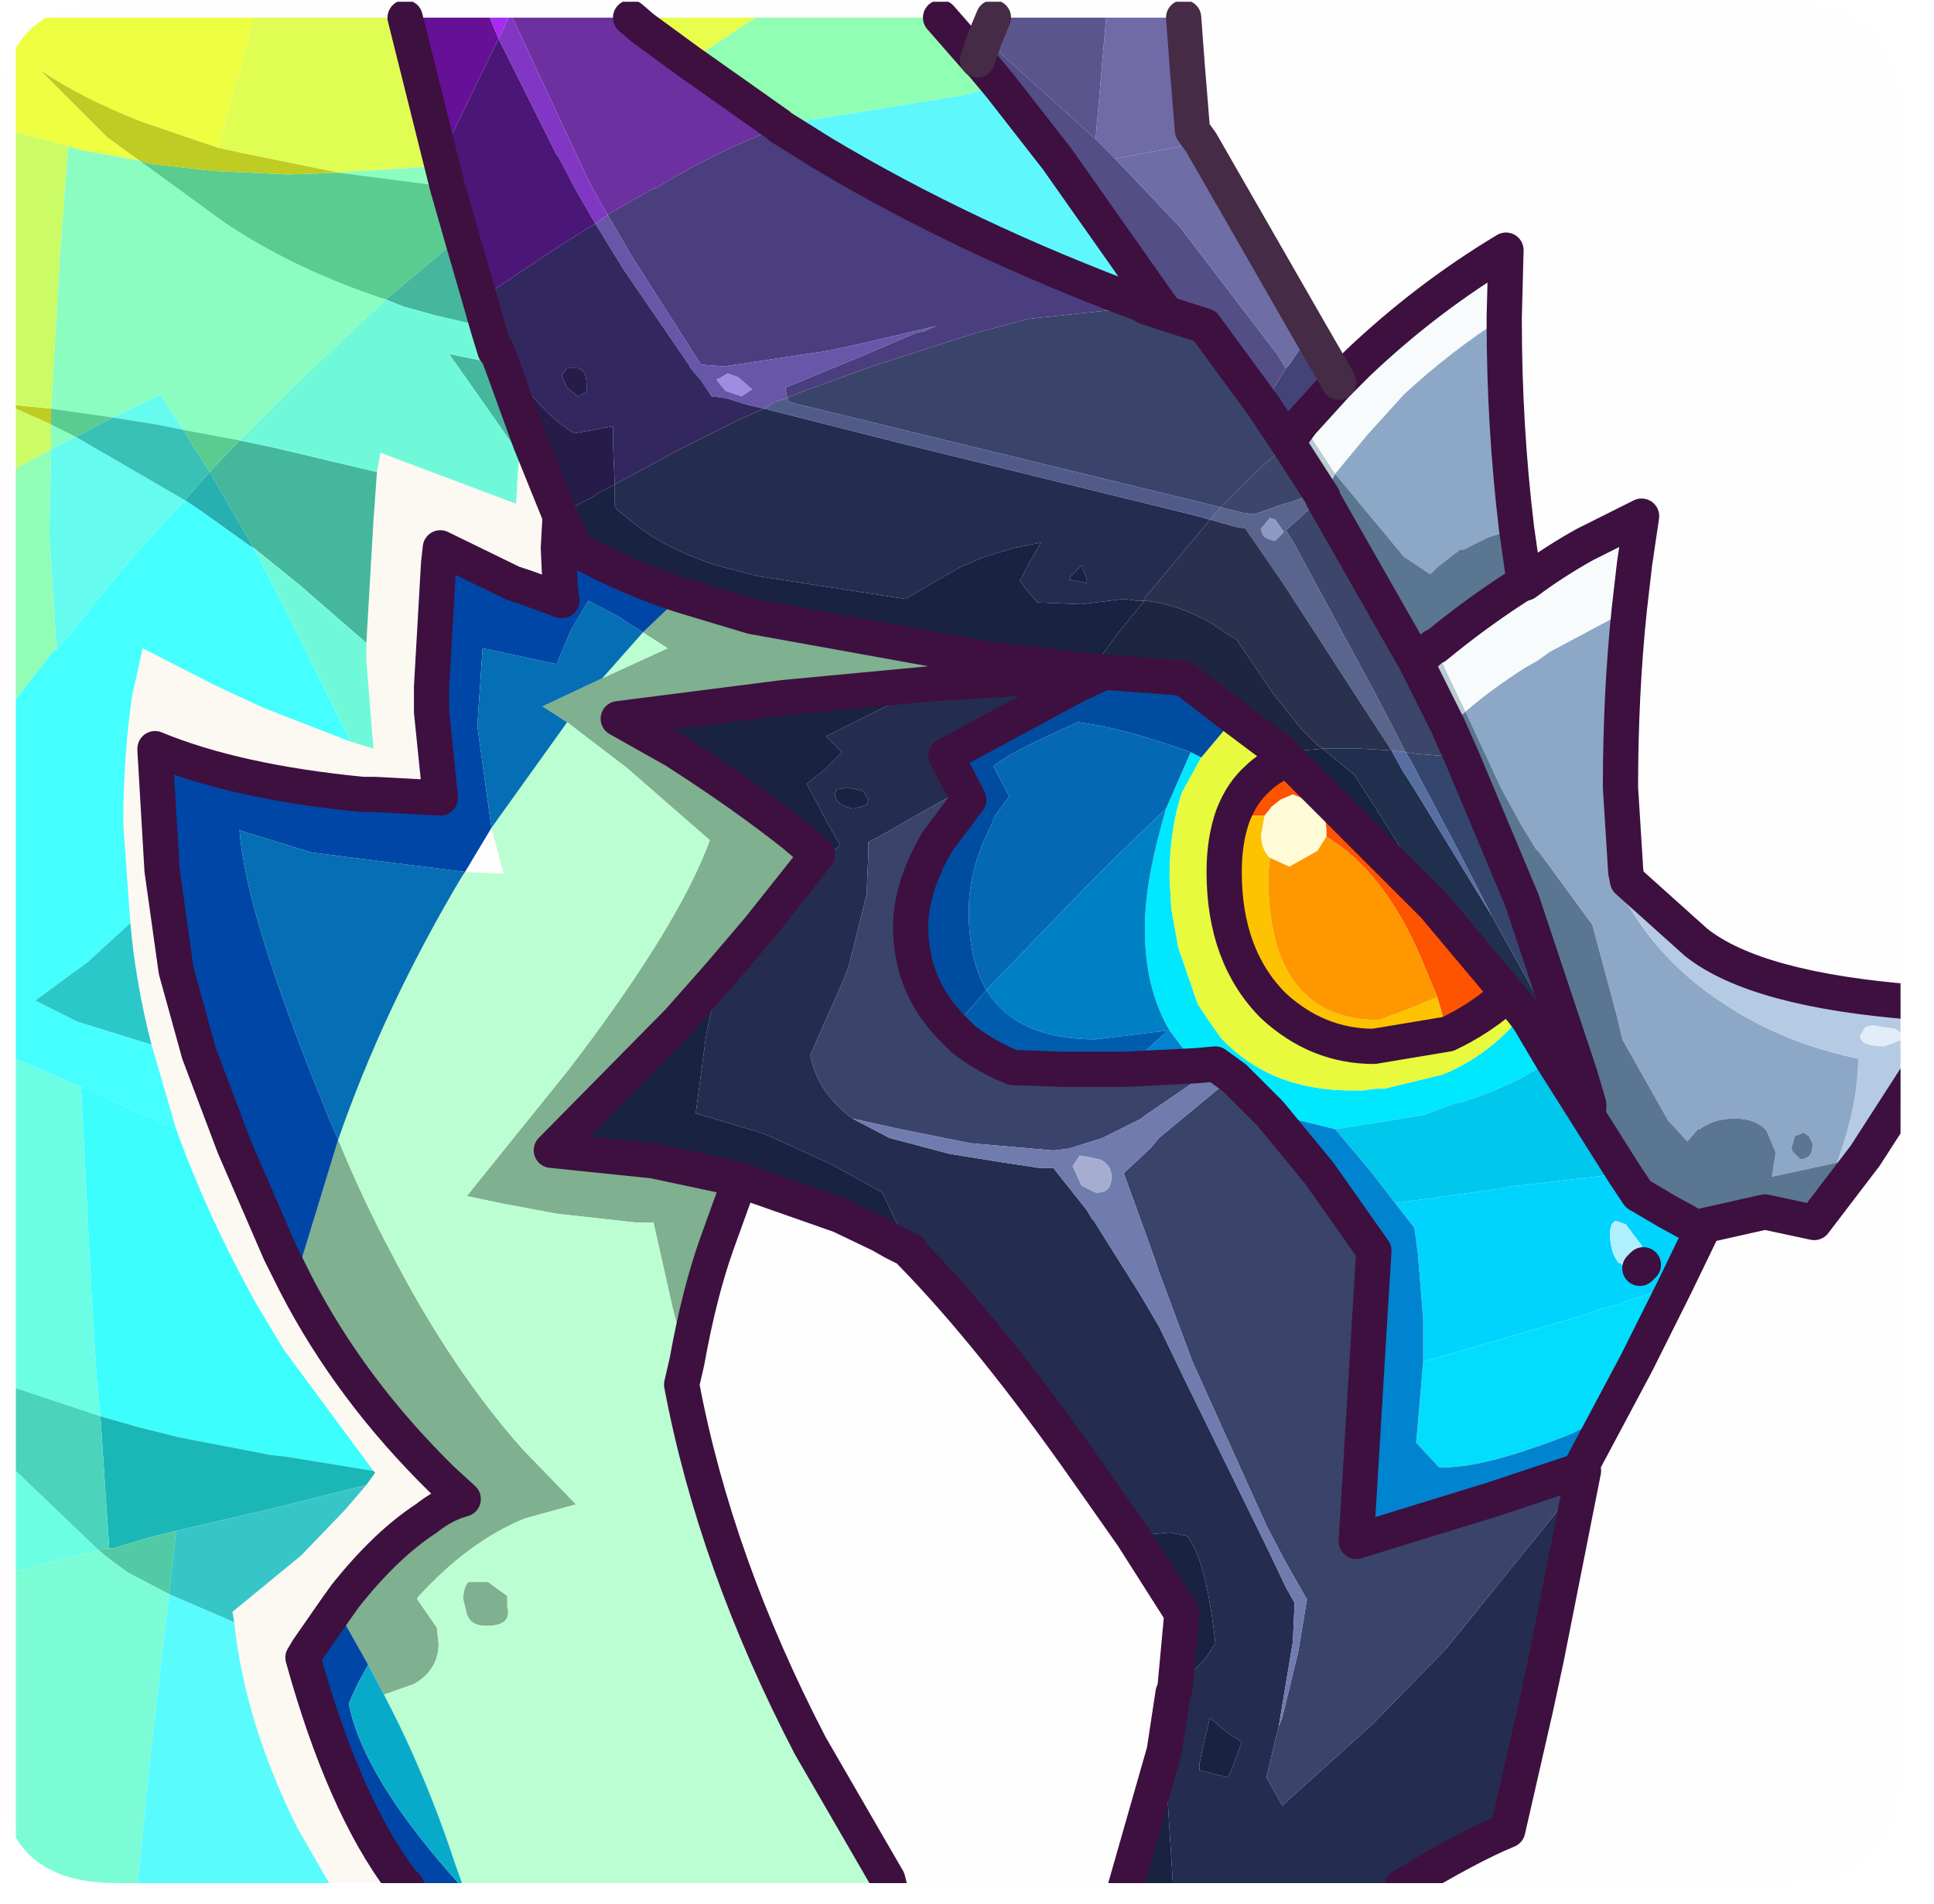 <?xml version="1.0" encoding="UTF-8" standalone="no"?>
<svg xmlns:ffdec="https://www.free-decompiler.com/flash" xmlns:xlink="http://www.w3.org/1999/xlink" ffdec:objectType="frame" height="54.05px" width="54.9px" xmlns="http://www.w3.org/2000/svg">
  <g transform="matrix(1.0, 0.0, 0.0, 1.0, 0.0, 0.05)">
    <clipPath id="clipPath0" transform="matrix(1.0, 0.0, 0.0, 1.0, 0.0, 0.0)">
      <path d="M50.5 0.0 Q53.95 0.0 53.95 3.3 L53.95 50.15 Q53.95 53.4 50.5 53.4 L3.3 53.4 Q0.0 53.4 0.0 50.15 L0.0 3.3 Q0.0 0.0 3.3 0.0 L50.5 0.0" fill="#000000" fill-rule="evenodd" stroke="none"/>
    </clipPath>
    <g clip-path="url(#clipPath0)">
      <use ffdec:characterId="2" height="54.05" transform="matrix(1.0, 0.0, 0.0, 1.0, 0.45, -0.05)" width="54.45" xlink:href="#shape1"/>
    </g>
    <use ffdec:characterId="3" height="53.4" transform="matrix(1.0, 0.0, 0.0, 1.0, 0.0, 0.0)" width="53.95" xlink:href="#shape2"/>
  </g>
  <defs>
    <g id="shape1" transform="matrix(1.0, 0.0, 0.0, 1.0, -0.45, 0.05)">
      <path d="M21.0 33.45 L20.35 35.25 Q19.85 36.65 19.5 38.6 L19.1 37.1 18.55 34.65 18.05 34.65 15.8 34.4 14.2 34.1 13.25 33.9 16.15 30.3 Q19.25 26.25 20.15 23.8 L17.8 21.75 16.1 20.45 15.4 20.0 17.1 19.2 18.95 18.35 18.25 17.9 19.35 16.85 21.35 17.45 28.0 18.65 27.95 18.7 27.9 18.75 27.4 19.3 26.5 19.35 22.25 19.75 17.55 20.35 19.15 21.25 Q21.1 22.5 22.55 23.65 L23.2 24.2 22.9 24.6 21.55 26.3 20.4 27.65 19.25 28.95 15.65 32.6 18.55 32.9 20.9 33.4 21.0 33.45 M8.4 36.4 L8.5 35.9 9.6 32.3 Q10.3 34.0 11.1 35.5 12.8 38.8 14.85 41.1 L16.35 42.65 14.9 43.05 Q13.3 43.7 11.85 45.3 L11.85 45.35 12.4 46.15 12.45 46.6 Q12.45 47.35 11.75 47.75 L10.9 48.05 10.45 47.2 9.55 45.6 9.8 45.25 Q10.95 43.8 12.1 43.05 12.6 42.65 13.15 42.5 L12.55 41.95 Q9.95 39.4 8.4 36.4 M13.3 44.85 L13.85 44.85 14.4 45.25 14.4 45.55 Q14.55 46.1 13.8 46.1 13.35 46.1 13.25 45.75 L13.15 45.35 Q13.15 45.0 13.3 44.85" fill="#7fb190" fill-rule="evenodd" stroke="none"/>
      <path d="M43.4 28.9 L44.05 30.0 Q43.15 30.7 41.45 31.25 L41.35 31.25 40.4 31.6 40.1 31.65 37.9 32.0 36.05 31.55 35.05 30.55 34.5 30.15 33.95 30.2 33.2 29.2 Q32.5 28.0 32.5 26.35 L32.5 26.25 Q32.5 25.1 32.95 23.45 L33.1 22.9 33.8 21.3 34.1 21.45 33.55 22.45 Q33.2 23.5 33.2 24.85 L33.25 25.75 33.45 26.85 34.0 28.45 34.3 28.9 34.65 29.4 Q36.05 30.9 38.35 30.9 L38.7 30.9 39.05 30.85 39.3 30.85 40.95 30.45 Q42.3 29.9 43.25 28.7 L43.4 28.9" fill="#00e9ff" fill-rule="evenodd" stroke="none"/>
      <path d="M19.5 38.6 L19.35 39.25 Q20.3 44.3 23.0 49.5 L25.2 53.3 25.25 53.5 13.15 53.5 12.9 52.8 Q12.1 50.35 10.9 48.05 L11.75 47.75 Q12.45 47.35 12.45 46.6 L12.4 46.15 11.85 45.35 11.85 45.3 Q13.3 43.7 14.9 43.05 L16.35 42.65 14.85 41.1 Q12.8 38.8 11.1 35.5 10.3 34.0 9.6 32.3 10.9 28.55 13.1 24.85 L13.2 24.7 14.3 24.75 13.95 23.45 16.1 20.45 17.8 21.75 20.15 23.8 Q19.25 26.25 16.15 30.3 L13.25 33.9 14.2 34.1 15.8 34.4 18.05 34.65 18.55 34.65 19.1 37.1 19.5 38.6 M18.25 17.9 L18.95 18.35 17.1 19.2 18.25 17.9 M13.3 44.85 Q13.15 45.0 13.15 45.35 L13.25 45.75 Q13.35 46.1 13.8 46.1 14.55 46.1 14.4 45.55 L14.4 45.25 13.85 44.85 13.3 44.85" fill="#bcffd3" fill-rule="evenodd" stroke="none"/>
      <path d="M11.55 53.5 L9.4 53.5 8.45 51.85 Q6.95 48.85 6.65 46.0 L6.6 45.7 8.55 44.1 9.8 42.8 10.4 42.1 10.65 41.75 10.6 41.7 8.05 38.25 7.3 37.0 Q5.9 34.5 5.0 32.0 L4.3 29.6 Q3.85 27.85 3.7 26.15 L3.5 23.35 Q3.5 21.45 3.75 19.7 L4.05 18.35 6.1 19.4 7.5 20.05 9.95 21.0 10.6 21.2 10.4 18.7 10.4 18.2 10.6 14.75 10.7 13.35 10.8 12.8 14.65 14.25 14.7 13.35 14.75 12.85 14.8 12.5 15.05 12.5 15.9 14.6 15.85 15.5 15.9 16.6 15.95 17.0 15.0 16.65 14.55 16.5 12.5 15.5 12.45 15.95 12.25 19.45 12.25 20.15 12.5 22.6 10.65 22.5 10.3 22.5 Q6.7 22.15 4.4 21.2 L4.4 21.25 4.6 24.65 5.0 27.5 5.65 29.85 6.65 32.5 7.95 35.5 8.4 36.4 Q9.95 39.4 12.55 41.95 L13.15 42.5 Q12.6 42.65 12.1 43.05 10.95 43.8 9.8 45.25 L9.55 45.6 8.75 46.75 8.6 47.0 Q9.75 51.15 11.4 53.35 L11.55 53.5" fill="#fdfaf3" fill-rule="evenodd" stroke="none"/>
      <path d="M41.1 20.55 L41.5 21.45 40.25 21.35 39.9 21.3 39.1 19.75 38.75 19.1 36.8 15.5 36.75 15.4 36.5 15.0 36.9 14.65 37.05 14.5 37.4 14.25 37.55 14.1 40.2 18.75 40.5 19.35 41.1 20.55 M36.55 12.5 L37.45 13.9 36.65 14.2 36.45 14.25 35.6 14.55 35.25 14.5 34.65 14.35 34.75 14.25 35.75 13.25 36.45 12.65 36.55 12.5" fill="#3c466a" fill-rule="evenodd" stroke="none"/>
      <path d="M44.9 41.7 L44.95 41.7 43.9 47.0 43.6 48.4 42.8 51.9 Q41.7 52.35 39.8 53.5 L33.3 53.5 33.15 51.1 33.05 49.65 33.3 48.0 33.35 47.9 34.2 47.05 34.5 46.6 Q34.25 44.25 33.7 43.55 L33.2 43.45 32.15 43.55 30.85 41.7 Q28.15 37.85 25.85 35.5 L25.85 35.45 25.7 35.15 25.35 34.45 25.05 33.8 23.6 33.0 21.85 32.2 21.6 32.1 19.75 31.55 20.05 29.3 20.4 27.65 21.55 26.3 22.9 24.6 23.85 23.95 23.35 23.05 23.25 22.85 22.9 22.2 23.4 21.8 23.9 21.3 23.6 21.0 23.45 20.85 25.25 19.95 26.5 19.35 27.4 19.3 31.3 19.05 30.55 19.4 26.85 21.4 27.35 22.35 26.35 22.9 24.95 23.7 24.85 23.75 24.65 23.85 24.65 24.2 24.6 25.35 24.1 27.35 23.95 27.75 23.0 29.9 Q23.2 30.95 24.2 31.7 L25.25 32.25 26.95 32.7 28.5 32.95 29.5 33.1 29.9 33.1 30.85 34.3 31.0 34.55 31.05 34.6 32.4 36.75 32.9 37.6 33.6 39.05 36.0 43.95 36.5 45.0 36.75 45.45 36.7 46.55 36.3 48.95 36.2 49.35 35.95 50.4 36.4 51.2 38.95 48.9 41.05 46.75 44.2 42.85 44.9 41.7 M17.45 13.7 L19.4 12.65 20.0 12.35 20.8 11.95 21.0 11.85 21.7 11.55 25.45 12.5 34.0 14.6 34.35 14.7 33.35 15.9 32.55 16.85 32.45 17.0 32.25 17.0 31.9 16.95 30.7 17.1 29.45 17.05 29.15 16.7 29.0 16.5 28.95 16.45 29.2 15.95 29.55 15.35 28.8 15.5 27.95 15.75 27.25 16.05 25.7 16.95 21.5 16.3 20.35 16.0 Q18.95 15.55 18.05 14.85 L17.5 14.4 17.45 14.3 17.45 13.8 17.45 13.7 M24.5 22.4 L24.05 22.3 23.8 22.35 23.75 22.35 23.75 22.4 23.7 22.45 Q23.7 22.8 24.2 22.9 L24.25 22.9 24.6 22.8 24.65 22.65 24.5 22.4 M30.4 16.3 L30.35 16.4 30.85 16.5 30.85 16.4 30.8 16.25 30.7 16.0 30.4 16.3 M34.8 49.1 L34.45 48.8 34.35 48.7 34.2 49.3 34.05 50.0 34.05 50.2 34.25 50.25 34.65 50.35 34.85 50.4 34.95 50.2 35.25 49.4 34.8 49.1" fill="#242d4f" fill-rule="evenodd" stroke="none"/>
      <path d="M27.95 1.05 L28.2 0.45 31.4 0.45 31.1 3.9 27.95 1.05" fill="#5a558e" fill-rule="evenodd" stroke="none"/>
      <path d="M31.4 0.45 L33.6 0.45 33.7 1.8 33.85 3.65 34.1 4.0 31.65 4.45 31.1 3.9 31.4 0.45" fill="#706aa8" fill-rule="evenodd" stroke="none"/>
      <path d="M37.2 9.4 L37.95 10.7 38.0 10.8 37.95 10.85 36.95 11.95 36.55 12.5 35.85 11.45 36.1 11.05 36.35 10.65 36.5 10.4 36.6 10.3 37.2 9.4" fill="#444377" fill-rule="evenodd" stroke="none"/>
      <path d="M27.75 1.65 L27.95 1.05 31.1 3.9 31.65 4.45 33.5 6.4 36.25 10.0 36.5 10.4 36.35 10.65 36.1 11.05 35.85 11.45 34.2 9.2 33.1 8.85 30.0 4.45 28.4 2.4 27.9 1.8 27.75 1.65 M27.95 18.7 L28.0 18.65 27.95 18.7" fill="#534e87" fill-rule="evenodd" stroke="none"/>
      <path d="M34.1 4.0 L37.2 9.4 36.6 10.3 36.5 10.4 36.25 10.0 33.5 6.4 31.65 4.45 34.1 4.0" fill="#6e6da6" fill-rule="evenodd" stroke="none"/>
      <path d="M13.1 53.5 L11.55 53.5 11.4 53.35 Q9.75 51.15 8.6 47.0 L8.75 46.75 9.55 45.6 10.45 47.2 10.15 47.75 9.9 48.3 Q10.3 50.4 13.1 53.5 M15.9 14.6 L16.35 15.55 Q17.8 16.35 19.35 16.85 L18.25 17.9 17.55 17.45 16.7 17.0 16.2 17.85 15.8 18.8 13.7 18.35 13.55 20.55 13.95 23.45 13.2 24.7 8.85 24.15 6.9 23.55 6.8 23.5 Q6.95 25.85 9.3 31.6 L9.6 32.3 8.5 35.9 8.4 36.4 7.95 35.5 6.65 32.5 5.65 29.85 5.0 27.5 4.6 24.65 4.4 21.25 4.4 21.2 Q6.7 22.15 10.3 22.5 L10.65 22.5 12.5 22.6 12.25 20.15 12.25 19.45 12.45 15.95 12.5 15.5 14.55 16.5 15.0 16.65 15.95 17.0 15.9 16.6 15.85 15.5 15.9 14.6" fill="#0046a8" fill-rule="evenodd" stroke="none"/>
      <path d="M9.6 32.3 L9.3 31.6 Q6.95 25.85 6.8 23.5 L6.9 23.55 8.85 24.15 13.2 24.7 13.1 24.85 Q10.9 28.55 9.6 32.3 M13.95 23.45 L13.55 20.55 13.7 18.35 15.8 18.8 16.2 17.85 16.7 17.0 17.55 17.45 18.25 17.9 17.1 19.2 15.4 20.0 16.1 20.45 13.95 23.45" fill="#066eb5" fill-rule="evenodd" stroke="none"/>
      <path d="M13.15 53.5 L13.1 53.5 Q10.3 50.4 9.9 48.3 L10.15 47.75 10.45 47.2 10.9 48.05 Q12.1 50.35 12.9 52.8 L13.15 53.5" fill="#07acca" fill-rule="evenodd" stroke="none"/>
      <path d="M0.45 3.7 L0.45 0.45 7.2 0.45 6.8 2.0 6.65 2.45 6.2 4.15 4.0 3.4 Q2.35 2.75 1.15 1.95 L3.05 3.85 3.95 4.5 2.25 4.2 1.95 4.1 0.45 3.7" fill="#efff40" fill-rule="evenodd" stroke="none"/>
      <path d="M17.9 0.45 L21.45 0.45 19.55 1.7 18.25 0.75 17.9 0.45" fill="#e9ff4b" fill-rule="evenodd" stroke="none"/>
      <path d="M7.2 0.45 L11.5 0.45 12.5 4.45 12.55 4.65 9.6 4.85 6.9 4.3 6.2 4.15 6.65 2.45 6.8 2.0 7.2 0.45" fill="#e1fe54" fill-rule="evenodd" stroke="none"/>
      <path d="M32.5 8.65 L32.45 8.6 Q27.45 6.75 23.35 4.3 L22.15 3.55 22.1 3.5 27.35 2.65 27.75 2.55 28.4 2.4 30.0 4.45 33.1 8.85 32.5 8.65" fill="#5ef9fd" fill-rule="evenodd" stroke="none"/>
      <path d="M21.45 0.45 L26.7 0.45 27.75 1.65 27.9 1.8 28.4 2.4 27.75 2.55 27.35 2.65 22.1 3.5 19.55 1.7 21.45 0.45" fill="#91ffb4" fill-rule="evenodd" stroke="none"/>
      <path d="M13.65 8.55 L13.85 9.25 12.35 8.9 11.45 8.65 10.95 8.45 13.1 6.65 13.65 8.55 M6.8 12.45 L7.75 12.65 9.65 13.1 10.7 13.35 10.6 14.75 10.4 18.2 8.5 16.55 7.2 15.5 6.3 13.95 5.95 13.35 6.8 12.45 M14.75 12.85 L14.05 11.85 12.75 10.0 14.25 10.3 15.05 12.5 14.8 12.5 14.75 12.85" fill="#45b89d" fill-rule="evenodd" stroke="none"/>
      <path d="M13.85 9.25 L14.05 9.9 14.1 9.9 14.25 10.3 12.75 10.0 14.05 11.85 14.75 12.85 14.7 13.35 14.65 14.25 10.8 12.8 10.7 13.35 9.65 13.1 7.75 12.65 6.8 12.45 8.5 10.75 10.95 8.45 11.45 8.65 12.35 8.9 13.85 9.25 M7.2 15.5 L8.5 16.55 10.4 18.2 10.4 18.7 10.6 21.2 9.95 21.0 9.65 20.4 8.2 17.45 7.2 15.5" fill="#70fad9" fill-rule="evenodd" stroke="none"/>
      <path d="M12.55 4.65 L12.7 5.25 9.6 4.85 12.55 4.65 M10.95 8.45 L8.5 10.75 6.8 12.45 5.2 12.15 4.55 11.15 3.2 11.8 1.45 11.55 1.7 7.2 1.9 4.5 1.9 4.35 1.95 4.1 2.25 4.2 3.95 4.5 6.35 6.25 Q8.35 7.6 10.95 8.45 M1.45 12.0 L2.15 12.35 1.45 12.7 1.45 12.0" fill="#8cfec2" fill-rule="evenodd" stroke="none"/>
      <path d="M12.7 5.25 L13.1 6.65 10.95 8.45 Q8.35 7.6 6.35 6.25 L3.95 4.5 4.25 4.6 6.05 4.8 8.2 4.9 9.6 4.85 12.7 5.25 M1.45 11.55 L3.2 11.8 2.15 12.35 1.45 12.0 1.45 11.55 M5.2 12.15 L6.8 12.45 5.95 13.35 5.2 12.15" fill="#5acd91" fill-rule="evenodd" stroke="none"/>
      <path d="M0.45 11.55 L0.45 11.45 1.45 11.55 1.45 12.0 0.45 11.55 M6.2 4.15 L6.9 4.3 9.6 4.85 8.2 4.9 6.05 4.8 4.25 4.6 3.95 4.5 3.05 3.85 1.15 1.95 Q2.35 2.75 4.0 3.4 L6.2 4.15" fill="#bfcd23" fill-rule="evenodd" stroke="none"/>
      <path d="M0.45 13.25 L0.45 11.55 1.45 12.0 1.45 12.7 0.45 13.25 M0.45 11.45 L0.45 3.7 1.95 4.1 1.9 4.35 1.9 4.5 1.7 7.2 1.45 11.55 0.45 11.45" fill="#ccfd65" fill-rule="evenodd" stroke="none"/>
      <path d="M3.2 11.8 L4.55 11.15 5.2 12.15 4.45 12.0 3.2 11.8 M1.45 12.7 L2.15 12.35 5.25 14.15 Q3.5 16.0 2.0 17.95 L1.6 18.4 1.6 18.3 1.4 15.15 1.45 12.7" fill="#65fdf0" fill-rule="evenodd" stroke="none"/>
      <path d="M2.15 12.35 L3.2 11.8 4.45 12.0 5.2 12.15 5.95 13.35 5.25 14.15 2.15 12.35" fill="#3ac2b6" fill-rule="evenodd" stroke="none"/>
      <path d="M5.95 13.35 L6.3 13.95 7.2 15.5 7.1 15.45 5.7 14.45 5.25 14.15 5.95 13.35" fill="#27b1b1" fill-rule="evenodd" stroke="none"/>
      <path d="M0.45 30.0 L0.45 19.8 1.5 18.45 1.6 18.4 2.0 17.95 Q3.5 16.0 5.25 14.15 L5.7 14.45 7.1 15.45 7.2 15.5 8.2 17.45 9.65 20.4 9.95 21.0 7.5 20.05 6.1 19.4 4.05 18.35 3.75 19.7 Q3.5 21.45 3.5 23.35 L3.7 26.15 2.5 27.25 1.0 28.35 2.2 28.95 4.3 29.6 5.0 32.0 2.3 30.8 0.45 30.0" fill="#45ffff" fill-rule="evenodd" stroke="none"/>
      <path d="M0.45 19.8 L0.45 13.25 1.45 12.7 1.4 15.15 1.6 18.3 1.6 18.4 1.5 18.45 0.45 19.8" fill="#93feb8" fill-rule="evenodd" stroke="none"/>
      <path d="M3.7 26.15 Q3.85 27.85 4.3 29.6 L2.2 28.95 1.0 28.35 2.5 27.25 3.7 26.15" fill="#2ac9c9" fill-rule="evenodd" stroke="none"/>
      <path d="M5.0 32.0 Q5.9 34.5 7.3 37.0 L8.05 38.25 10.6 41.7 8.15 41.3 7.7 41.25 5.1 40.75 3.9 40.45 2.85 40.15 2.75 39.15 2.6 36.7 2.3 30.8 5.0 32.0" fill="#3cfffe" fill-rule="evenodd" stroke="none"/>
      <path d="M10.6 41.7 L10.65 41.75 10.4 42.1 7.6 42.8 5.0 43.4 4.2 43.6 3.2 43.9 3.1 43.9 2.85 40.15 3.9 40.45 5.1 40.75 7.7 41.25 8.15 41.3 10.6 41.7" fill="#1bb8b8" fill-rule="evenodd" stroke="none"/>
      <path d="M0.45 44.55 L0.45 41.7 2.8 43.95 0.45 44.55 M0.45 39.35 L0.45 30.0 2.3 30.8 2.6 36.7 2.75 39.15 2.85 40.15 0.45 39.35" fill="#6cffe6" fill-rule="evenodd" stroke="none"/>
      <path d="M3.1 43.9 L3.2 43.9 4.2 43.6 5.0 43.4 4.8 45.2 3.85 44.7 3.65 44.6 3.1 44.2 2.8 43.95 3.05 43.9 3.1 43.9" fill="#52cba6" fill-rule="evenodd" stroke="none"/>
      <path d="M0.45 41.7 L0.45 39.35 2.85 40.15 3.1 43.9 3.05 43.9 2.8 43.95 0.45 41.7" fill="#4cd4bd" fill-rule="evenodd" stroke="none"/>
      <path d="M10.4 42.1 L9.8 42.8 8.55 44.1 6.6 45.7 6.65 46.0 4.8 45.2 5.0 43.4 7.6 42.8 10.4 42.1" fill="#37c7c9" fill-rule="evenodd" stroke="none"/>
      <path d="M3.9 53.5 L0.45 53.5 0.45 44.55 2.8 43.95 3.1 44.2 3.65 44.6 3.85 44.7 4.8 45.2 4.25 49.95 3.9 53.5" fill="#7cfdd6" fill-rule="evenodd" stroke="none"/>
      <path d="M9.4 53.5 L3.9 53.5 4.25 49.95 4.8 45.2 6.65 46.0 Q6.95 48.85 8.45 51.85 L9.4 53.5" fill="#5afcfe" fill-rule="evenodd" stroke="none"/>
      <path d="M43.3 16.5 Q44.1 15.9 45.0 15.4 L46.6 14.6 46.4 15.95 46.25 17.25 44.0 18.45 43.65 18.7 43.3 18.9 Q42.35 19.5 41.6 20.15 L41.05 19.0 40.75 18.3 Q41.9 17.35 43.15 16.55 L43.3 16.5 M38.0 10.8 L38.55 10.25 Q40.5 8.4 42.75 7.05 L42.7 8.95 Q41.2 9.9 39.85 11.15 L38.9 12.2 38.85 12.25 37.9 13.4 37.8 13.25 36.95 11.95 37.95 10.85 38.0 10.8" fill="#f8fcfd" fill-rule="evenodd" stroke="none"/>
      <path d="M42.7 8.95 L42.7 9.05 Q42.7 12.05 43.05 14.95 L42.25 15.2 41.55 15.55 41.45 15.55 40.8 16.05 40.6 16.25 39.85 15.75 37.9 13.4 38.85 12.25 38.9 12.2 39.85 11.15 Q41.2 9.9 42.7 8.95 M46.25 17.25 Q46.0 19.65 46.0 22.3 L46.15 24.7 45.8 24.85 Q46.85 27.1 48.95 28.45 50.6 29.55 52.75 30.0 52.75 31.3 52.15 32.95 L50.3 33.35 50.4 32.7 50.4 32.65 50.15 32.05 Q49.85 31.7 49.25 31.7 48.65 31.7 48.25 32.0 L48.2 32.0 47.9 32.35 47.35 31.75 46.05 29.45 45.9 28.8 45.2 26.2 43.7 24.15 43.6 24.05 43.2 23.4 42.6 22.3 41.6 20.15 Q42.35 19.5 43.3 18.9 L43.65 18.7 44.0 18.45 46.25 17.25 M51.2 32.1 L50.95 32.2 50.85 32.55 50.9 32.65 51.1 32.85 Q51.45 32.85 51.45 32.45 L51.45 32.4 51.35 32.2 51.2 32.1" fill="#8ea9c7" fill-rule="evenodd" stroke="none"/>
      <path d="M43.05 14.95 L43.25 16.35 43.3 16.5 43.15 16.55 Q41.9 17.35 40.75 18.3 L40.7 18.3 40.2 18.75 37.55 14.1 37.55 14.05 37.9 13.4 39.85 15.75 40.6 16.25 40.8 16.05 41.45 15.55 41.55 15.55 42.25 15.2 43.05 14.95 M52.95 32.75 L51.5 34.65 50.1 34.35 48.1 34.8 47.9 34.65 47.35 34.35 46.5 33.85 46.1 33.25 44.05 30.0 43.4 28.9 45.1 31.4 45.1 31.3 44.85 30.45 43.2 25.5 41.5 21.45 41.1 20.55 41.6 20.15 42.6 22.3 43.2 23.4 43.6 24.05 43.7 24.15 45.2 26.2 45.9 28.8 46.05 29.45 47.35 31.75 47.9 32.35 48.2 32.0 48.25 32.0 Q48.65 31.7 49.25 31.7 49.85 31.7 50.15 32.05 L50.4 32.65 50.4 32.7 50.3 33.35 52.15 32.95 52.75 32.8 52.95 32.75 M51.2 32.1 L51.35 32.2 51.45 32.4 51.45 32.45 Q51.45 32.85 51.1 32.85 L50.9 32.65 50.85 32.55 50.95 32.2 51.2 32.1" fill="#5a7691" fill-rule="evenodd" stroke="none"/>
      <path d="M40.2 18.75 L40.7 18.3 40.75 18.3 41.05 19.0 41.6 20.15 41.1 20.55 40.5 19.35 40.2 18.75 M36.95 11.95 L37.8 13.25 37.9 13.4 37.55 14.05 37.45 13.9 36.55 12.5 36.95 11.95" fill="#b9cdd2" fill-rule="evenodd" stroke="none"/>
      <path d="M52.95 29.1 L53.15 29.05 53.45 29.1 53.8 29.15 54.15 29.4 53.5 29.65 Q52.8 29.65 52.8 29.35 L52.95 29.1" fill="#e3eefa" fill-rule="evenodd" stroke="none"/>
      <path d="M46.15 24.7 L46.2 24.95 48.15 26.7 Q49.85 28.05 54.4 28.4 L54.4 30.5 52.95 32.75 52.75 32.8 52.15 32.95 Q52.75 31.3 52.75 30.0 50.6 29.55 48.95 28.45 46.85 27.1 45.8 24.85 L46.15 24.7 M52.95 29.1 L52.8 29.35 Q52.8 29.65 53.5 29.65 L54.15 29.4 53.8 29.15 53.45 29.1 53.15 29.05 52.95 29.1" fill="#b6cce5" fill-rule="evenodd" stroke="none"/>
      <path d="M44.05 30.0 L46.1 33.25 43.15 33.6 43.05 33.6 42.5 33.7 39.6 34.1 38.95 33.25 37.9 32.0 40.1 31.65 40.4 31.6 41.35 31.25 41.45 31.25 Q43.15 30.7 44.05 30.0" fill="#00c8ed" fill-rule="evenodd" stroke="none"/>
      <path d="M48.1 34.8 L48.3 34.9 47.55 36.45 46.1 36.9 46.05 36.95 45.45 37.1 45.05 37.25 40.4 38.6 40.4 37.4 40.25 35.55 40.15 34.8 39.6 34.1 42.5 33.7 43.05 33.6 43.15 33.6 46.1 33.25 46.5 33.85 47.35 34.35 47.9 34.65 48.1 34.8 M46.65 35.85 L46.65 35.65 46.6 35.3 46.15 34.7 45.85 34.6 45.75 34.7 45.7 34.9 Q45.7 35.5 45.95 35.8 L46.0 35.8 Q46.15 36.0 46.4 36.0 L46.55 35.95 46.65 35.85" fill="#00d4ff" fill-rule="evenodd" stroke="none"/>
      <path d="M46.55 35.95 L46.4 36.0 Q46.15 36.0 46.0 35.8 L45.95 35.8 Q45.7 35.5 45.7 34.9 L45.75 34.7 45.85 34.6 46.15 34.7 46.6 35.3 46.65 35.65 46.65 35.85 46.55 35.95" fill="#b1f1ff" fill-rule="evenodd" stroke="none"/>
      <path d="M47.55 36.45 L46.45 38.65 45.65 40.15 45.0 40.45 44.6 40.65 Q42.2 41.6 41.0 41.6 L40.85 41.6 40.2 40.9 40.25 40.35 40.4 38.6 45.05 37.25 45.45 37.1 46.05 36.95 46.1 36.9 47.55 36.45" fill="#03defe" fill-rule="evenodd" stroke="none"/>
      <path d="M45.65 40.15 L44.85 41.65 44.85 41.7 44.8 41.7 42.4 42.5 38.5 43.7 38.85 37.9 39.0 35.45 37.45 33.25 36.05 31.55 37.9 32.0 38.95 33.25 39.6 34.1 40.15 34.8 40.25 35.55 40.4 37.4 40.4 38.6 40.25 40.35 40.2 40.9 40.85 41.6 41.0 41.6 Q42.2 41.6 44.6 40.65 L45.0 40.45 45.65 40.15 M33.15 29.2 L33.2 29.2 33.95 30.2 31.95 30.3 33.15 29.2" fill="#0085d0" fill-rule="evenodd" stroke="none"/>
      <path d="M36.55 21.5 Q36.0 21.75 35.7 22.05 35.25 22.45 35.0 23.1 34.75 23.8 34.75 24.7 34.75 27.1 36.15 28.5 37.4 29.65 39.0 29.65 L41.1 29.3 Q41.95 28.9 42.65 28.3 L42.8 28.15 43.25 28.7 Q42.3 29.9 40.95 30.45 L39.3 30.85 39.05 30.85 38.7 30.9 38.35 30.9 Q36.05 30.9 34.65 29.4 L34.3 28.9 34.0 28.45 33.45 26.85 33.25 25.75 33.2 24.85 Q33.2 23.5 33.55 22.45 L34.1 21.45 34.9 20.5 35.0 20.4 35.1 20.35 36.3 21.25 36.55 21.5" fill="#e8fb3d" fill-rule="evenodd" stroke="none"/>
      <path d="M27.35 22.35 L26.85 21.4 30.55 19.4 31.3 19.05 27.4 19.3 27.9 18.75 27.95 18.7 28.0 18.65 28.85 18.75 30.95 19.0 33.6 19.2 35.1 20.35 35.0 20.4 34.9 20.5 34.1 21.45 33.8 21.3 Q31.85 20.6 30.6 20.45 29.7 20.85 29.1 21.15 28.5 21.45 28.2 21.7 L28.65 22.55 28.25 23.1 28.1 23.45 Q27.5 24.65 27.5 25.8 27.5 27.2 28.0 28.05 L27.05 29.15 Q25.85 27.95 25.85 26.25 25.85 25.15 26.6 23.85 L27.5 22.65 27.35 22.35" fill="#004ca1" fill-rule="evenodd" stroke="none"/>
      <path d="M28.0 28.05 Q27.5 27.2 27.5 25.8 27.5 24.65 28.1 23.45 L28.25 23.1 28.65 22.55 28.2 21.7 Q28.5 21.45 29.1 21.15 29.7 20.85 30.6 20.45 31.85 20.6 33.8 21.3 L33.1 22.9 31.7 24.25 30.8 25.15 28.0 28.05" fill="#0468b6" fill-rule="evenodd" stroke="none"/>
      <path d="M28.0 28.05 L30.8 25.15 31.7 24.25 33.1 22.9 32.95 23.45 Q32.5 25.1 32.5 26.25 L32.5 26.35 Q32.5 28.0 33.2 29.2 L33.15 29.2 31.1 29.45 Q28.85 29.45 28.0 28.05" fill="#0081c5" fill-rule="evenodd" stroke="none"/>
      <path d="M31.95 30.3 L30.15 30.3 28.75 30.25 Q28.0 29.95 27.35 29.45 L27.05 29.15 28.0 28.05 Q28.85 29.45 31.1 29.45 L33.15 29.2 31.95 30.3" fill="#005daf" fill-rule="evenodd" stroke="none"/>
      <path d="M36.55 21.5 L40.55 25.5 40.7 25.65 42.8 28.15 42.65 28.3 Q41.95 28.9 41.1 29.3 L40.8 28.25 40.3 27.05 Q39.25 24.65 37.65 23.7 L37.65 23.55 Q37.65 23.0 37.3 22.75 L36.7 22.5 36.35 22.65 36.1 22.85 35.9 23.1 35.35 23.1 35.0 23.1 Q35.25 22.45 35.7 22.05 36.0 21.75 36.55 21.5" fill="#ff5400" fill-rule="evenodd" stroke="none"/>
      <path d="M35.0 23.1 L35.35 23.1 35.9 23.1 35.8 23.65 Q35.8 24.05 36.05 24.3 L36.0 24.8 Q36.0 28.9 39.15 28.9 L39.95 28.6 40.8 28.25 41.1 29.3 39.0 29.65 Q37.4 29.65 36.15 28.5 34.75 27.1 34.75 24.7 34.75 23.8 35.0 23.1" fill="#ffc400" fill-rule="evenodd" stroke="none"/>
      <path d="M35.9 23.1 L36.1 22.85 36.35 22.65 36.7 22.5 37.3 22.75 Q37.65 23.0 37.65 23.55 L37.65 23.7 37.4 24.1 36.6 24.55 36.05 24.3 Q35.8 24.05 35.8 23.65 L35.9 23.1" fill="#fffcd7" fill-rule="evenodd" stroke="none"/>
      <path d="M37.65 23.7 Q39.25 24.65 40.3 27.05 L40.8 28.25 39.95 28.6 39.15 28.9 Q36.0 28.9 36.0 24.8 L36.05 24.3 36.6 24.55 37.4 24.1 37.65 23.7" fill="#ff9800" fill-rule="evenodd" stroke="none"/>
      <path d="M13.9 0.45 L14.45 0.45 14.35 0.6 14.3 0.75 14.15 1.05 13.9 0.45" fill="#a82cf0" fill-rule="evenodd" stroke="none"/>
      <path d="M11.5 0.45 L13.9 0.45 14.15 1.05 12.5 4.45 11.5 0.45" fill="#661098" fill-rule="evenodd" stroke="none"/>
      <path d="M14.55 0.45 L17.9 0.45 18.25 0.75 19.55 1.7 22.1 3.5 22.15 3.55 21.65 3.75 21.3 3.9 Q19.9 4.5 18.6 5.3 L18.55 5.3 17.75 5.75 17.25 6.05 16.85 5.35 16.6 4.85 16.35 4.3 16.25 4.1 14.55 0.45" fill="#6c30a1" fill-rule="evenodd" stroke="none"/>
      <path d="M44.85 30.45 L45.1 31.3 45.1 31.4 43.4 28.9 43.25 28.7 42.8 28.15 40.7 25.65 39.6 23.75 38.45 21.95 37.55 21.2 38.0 21.2 38.1 21.2 38.6 21.2 39.5 21.25 39.8 21.8 40.15 22.35 42.35 25.95 44.85 30.45" fill="#212f4f" fill-rule="evenodd" stroke="none"/>
      <path d="M40.7 25.65 L40.55 25.5 36.55 21.5 36.3 21.25 36.95 21.25 37.0 21.25 37.55 21.2 38.45 21.95 39.6 23.75 40.7 25.65" fill="#17233f" fill-rule="evenodd" stroke="none"/>
      <path d="M41.5 21.45 L43.2 25.5 44.85 30.45 42.35 25.95 41.4 24.1 40.05 21.55 39.9 21.3 40.25 21.35 41.5 21.45" fill="#34466e" fill-rule="evenodd" stroke="none"/>
      <path d="M39.9 21.3 L40.05 21.55 41.4 24.1 42.35 25.95 40.15 22.35 39.8 21.8 39.5 21.25 39.9 21.3" fill="#576ea1" fill-rule="evenodd" stroke="none"/>
      <path d="M44.85 41.7 L44.9 41.7 44.2 42.85 41.05 46.75 38.95 48.9 36.4 51.2 35.95 50.4 36.2 49.35 36.3 48.95 36.4 48.7 36.85 46.85 37.05 45.65 37.1 45.35 36.5 44.3 35.95 43.25 33.85 38.6 32.9 36.05 32.75 35.6 31.9 33.25 32.65 32.55 32.9 32.25 34.65 30.8 35.05 30.55 36.05 31.55 37.45 33.25 39.0 35.45 38.85 37.9 38.5 43.7 42.4 42.5 44.8 41.7 44.85 41.7 M24.2 31.7 Q23.2 30.95 23.0 29.9 L23.95 27.75 24.1 27.35 24.6 25.35 24.65 24.2 24.65 23.85 24.85 23.75 24.95 23.7 26.35 22.9 27.35 22.35 27.5 22.65 26.6 23.85 Q25.85 25.15 25.85 26.25 25.85 27.95 27.05 29.15 L27.35 29.45 Q28.0 29.95 28.75 30.25 L30.15 30.3 31.95 30.3 33.95 30.2 34.5 30.15 34.2 30.45 32.45 31.65 32.4 31.7 31.3 32.25 30.35 32.55 29.95 32.6 29.9 32.6 29.85 32.6 27.55 32.4 25.55 32.0 24.2 31.7 M32.5 8.65 L33.1 8.85 34.2 9.2 35.85 11.45 36.55 12.5 36.45 12.65 35.75 13.25 34.75 14.25 34.65 14.35 34.05 14.2 22.55 11.4 22.4 11.35 22.35 11.25 22.55 11.15 24.75 10.35 27.7 9.4 29.2 9.0 32.5 8.65" fill="#3a436a" fill-rule="evenodd" stroke="none"/>
      <path d="M22.15 3.55 L23.35 4.3 Q27.45 6.75 32.45 8.6 L32.5 8.65 29.2 9.0 27.7 9.4 24.75 10.35 22.55 11.15 22.35 11.25 22.3 11.0 22.3 10.95 24.6 10.0 26.0 9.4 26.25 9.35 26.45 9.25 26.6 9.2 24.45 9.7 23.55 9.9 20.55 10.35 19.9 10.3 17.95 7.25 17.25 6.05 17.75 5.75 18.55 5.3 18.6 5.3 Q19.9 4.5 21.3 3.9 L21.65 3.75 22.15 3.55" fill="#4a3e80" fill-rule="evenodd" stroke="none"/>
      <path d="M20.65 10.55 L20.95 10.65 21.35 11.0 21.05 11.2 20.6 11.05 20.35 10.75 20.35 10.7 20.4 10.7 20.65 10.55" fill="#9e8fe2" fill-rule="evenodd" stroke="none"/>
      <path d="M17.25 6.05 L17.95 7.25 19.9 10.3 20.55 10.35 23.55 9.9 24.45 9.7 26.6 9.2 26.45 9.25 26.25 9.35 26.0 9.4 24.6 10.0 22.3 10.95 22.3 11.0 22.35 11.25 22.2 11.3 22.0 11.35 21.7 11.55 21.25 11.45 20.6 11.25 20.2 11.2 19.9 10.75 19.6 10.4 19.55 10.3 17.7 7.6 16.9 6.3 17.25 6.05 M20.65 10.55 L20.4 10.7 20.35 10.7 20.35 10.75 20.6 11.05 21.05 11.2 21.35 11.0 20.95 10.65 20.65 10.55" fill="#6657aa" fill-rule="evenodd" stroke="none"/>
      <path d="M21.7 11.55 L21.0 11.85 20.8 11.95 20.0 12.35 19.4 12.65 17.45 13.7 17.4 12.55 17.4 12.05 16.3 12.25 Q15.45 11.75 14.45 10.35 L14.1 9.9 14.05 9.9 13.85 9.25 13.65 8.55 14.05 8.15 15.55 7.15 Q16.15 6.75 16.9 6.3 L17.7 7.6 19.55 10.3 19.6 10.4 19.9 10.75 20.2 11.2 20.6 11.25 21.25 11.45 21.7 11.55 M15.95 10.6 L16.05 10.85 16.1 10.95 16.4 11.2 16.45 11.2 16.5 11.15 16.6 11.1 16.65 11.05 16.65 10.85 Q16.65 10.45 16.4 10.4 L16.3 10.4 16.1 10.4 15.95 10.6" fill="#32285f" fill-rule="evenodd" stroke="none"/>
      <path d="M34.35 14.7 L34.0 14.6 25.45 12.5 21.7 11.55 22.0 11.35 22.2 11.3 22.35 11.25 22.4 11.35 22.55 11.4 34.05 14.2 34.65 14.35 34.35 14.7" fill="#515b8a" fill-rule="evenodd" stroke="none"/>
      <path d="M33.3 53.5 L31.95 53.5 33.05 49.65 33.15 51.1 33.3 53.5 M33.35 47.9 L33.55 45.75 32.15 43.55 33.2 43.45 33.7 43.55 Q34.25 44.25 34.5 46.6 L34.2 47.05 33.35 47.9 M25.85 35.45 L25.35 35.2 25.0 35.0 23.85 34.45 21.0 33.45 20.9 33.4 18.55 32.9 15.65 32.6 19.25 28.95 20.4 27.65 20.05 29.3 19.75 31.55 21.6 32.1 21.85 32.2 23.6 33.0 25.05 33.8 25.35 34.45 25.7 35.15 25.85 35.45 M26.5 19.35 L25.25 19.95 23.45 20.85 23.6 21.0 23.9 21.3 23.4 21.8 22.9 22.2 23.25 22.85 23.35 23.05 23.85 23.95 22.9 24.6 23.2 24.2 22.55 23.65 Q21.1 22.5 19.15 21.25 L17.55 20.35 22.25 19.75 26.5 19.35 M17.45 13.7 L17.45 13.8 17.45 14.3 17.5 14.4 18.05 14.85 Q18.95 15.55 20.35 16.0 L21.5 16.3 25.7 16.95 27.25 16.05 27.95 15.75 28.8 15.5 29.55 15.35 29.2 15.95 28.95 16.45 29.0 16.5 29.15 16.7 29.45 17.05 30.7 17.1 31.9 16.95 32.25 17.0 32.45 17.0 32.45 17.05 31.75 17.9 30.95 19.0 28.85 18.75 28.0 18.65 21.35 17.45 19.35 16.85 Q17.8 16.35 16.35 15.55 L15.9 14.6 16.05 14.5 Q16.4 14.25 16.85 14.05 17.0 13.9 17.2 13.85 L17.25 13.8 17.45 13.7 M24.5 22.4 L24.65 22.65 24.6 22.8 24.25 22.9 24.2 22.9 Q23.7 22.8 23.7 22.45 L23.75 22.4 23.75 22.35 23.8 22.35 24.05 22.3 24.5 22.4 M30.4 16.3 L30.7 16.0 30.8 16.25 30.85 16.4 30.85 16.5 30.35 16.4 30.4 16.3 M34.8 49.1 L35.25 49.4 34.95 50.2 34.85 50.4 34.65 50.35 34.25 50.25 34.05 50.2 34.05 50.0 34.2 49.3 34.35 48.7 34.45 48.8 34.8 49.1" fill="#1a2241" fill-rule="evenodd" stroke="none"/>
      <path d="M35.8 14.95 L36.05 14.65 36.2 14.7 36.45 15.05 36.2 15.3 Q35.8 15.25 35.8 14.95" fill="#909bc4" fill-rule="evenodd" stroke="none"/>
      <path d="M39.9 21.3 L39.5 21.25 38.75 20.1 36.45 16.55 35.35 14.95 35.05 14.9 34.35 14.7 34.65 14.35 35.25 14.5 35.6 14.55 36.45 14.25 36.65 14.2 37.45 13.9 37.55 14.05 37.55 14.1 37.4 14.25 37.05 14.5 36.9 14.65 36.5 15.0 36.75 15.4 36.8 15.5 38.75 19.1 39.1 19.75 39.9 21.3 M35.8 14.95 Q35.8 15.25 36.2 15.3 L36.45 15.05 36.2 14.7 36.05 14.65 35.8 14.95" fill="#5a658e" fill-rule="evenodd" stroke="none"/>
      <path d="M32.45 17.0 L32.55 16.85 33.35 15.9 34.35 14.7 35.05 14.9 35.35 14.95 36.45 16.55 38.75 20.1 39.5 21.25 38.6 21.2 38.1 21.2 38.0 21.2 37.55 21.2 37.4 21.1 36.95 20.65 36.15 19.65 35.1 18.1 34.85 17.95 34.4 17.65 Q33.45 17.1 32.5 17.0 L32.45 17.0" fill="#29314f" fill-rule="evenodd" stroke="none"/>
      <path d="M37.55 21.2 L37.0 21.25 36.95 21.25 36.3 21.25 35.1 20.35 33.6 19.2 30.95 19.0 31.75 17.9 32.45 17.05 32.45 17.0 32.5 17.0 Q33.45 17.1 34.4 17.65 L34.85 17.95 35.1 18.1 36.15 19.65 36.95 20.65 37.4 21.1 37.55 21.2" fill="#1e2541" fill-rule="evenodd" stroke="none"/>
      <path d="M14.45 0.45 L14.55 0.45 16.25 4.1 16.35 4.3 16.6 4.85 16.85 5.35 17.25 6.05 16.9 6.3 16.35 5.35 15.85 4.4 15.8 4.35 14.15 1.05 14.3 0.75 14.35 0.6 14.45 0.45" fill="#8237c4" fill-rule="evenodd" stroke="none"/>
      <path d="M16.9 6.3 Q16.15 6.75 15.55 7.15 L14.05 8.15 13.65 8.55 13.1 6.65 12.7 5.25 12.55 4.65 12.5 4.45 14.15 1.05 15.8 4.35 15.85 4.4 16.35 5.35 16.9 6.3" fill="#4a1677" fill-rule="evenodd" stroke="none"/>
      <path d="M14.1 9.9 L14.45 10.35 Q15.45 11.75 16.3 12.25 L17.4 12.05 17.4 12.55 17.45 13.7 17.25 13.8 17.2 13.85 Q17.0 13.9 16.85 14.05 16.4 14.25 16.05 14.5 L15.9 14.6 15.05 12.5 14.25 10.3 14.1 9.9 M15.95 10.6 L16.1 10.4 16.3 10.4 16.4 10.4 Q16.65 10.45 16.65 10.85 L16.65 11.05 16.6 11.1 16.5 11.15 16.45 11.2 16.4 11.2 16.1 10.95 16.05 10.85 15.95 10.6" fill="#251c4a" fill-rule="evenodd" stroke="none"/>
      <path d="M36.3 48.95 L36.7 46.55 36.75 45.45 36.5 45.0 36.0 43.95 33.6 39.05 32.9 37.6 32.4 36.75 31.05 34.6 31.0 34.55 30.85 34.3 29.9 33.1 29.5 33.1 28.5 32.95 26.95 32.7 25.25 32.25 24.2 31.7 25.55 32.0 27.55 32.4 29.85 32.6 29.9 32.6 29.95 32.6 30.35 32.55 31.3 32.25 32.4 31.7 32.45 31.65 34.2 30.45 34.5 30.15 35.05 30.55 34.65 30.8 32.9 32.25 32.65 32.55 31.9 33.25 32.75 35.6 32.9 36.05 33.85 38.6 35.95 43.25 36.5 44.3 37.1 45.35 37.05 45.65 36.85 46.85 36.4 48.7 36.3 48.95 M31.15 32.85 L30.95 32.8 30.65 32.75 30.45 33.05 30.7 33.6 31.1 33.8 31.15 33.8 Q31.55 33.8 31.55 33.35 31.55 33.0 31.2 32.85 L31.15 32.85" fill="#707caf" fill-rule="evenodd" stroke="none"/>
      <path d="M31.15 32.85 L31.2 32.85 Q31.55 33.0 31.55 33.35 31.55 33.8 31.15 33.8 L31.1 33.8 30.7 33.6 30.45 33.05 30.65 32.75 30.95 32.8 31.15 32.85" fill="#a6aed2" fill-rule="evenodd" stroke="none"/>
      <path d="M42.7 8.95 L42.7 9.05 Q42.7 12.05 43.05 14.95 L43.25 16.35 43.3 16.5 Q44.1 15.9 45.0 15.4 L46.6 14.6 46.4 15.95 46.25 17.25 Q46.0 19.65 46.0 22.3 L46.15 24.7 46.2 24.95 48.15 26.7 Q49.85 28.05 54.4 28.4 M54.4 30.5 L52.95 32.75 51.5 34.65 50.1 34.35 48.1 34.8 48.3 34.9 47.55 36.45 46.45 38.65 45.65 40.15 44.85 41.65 44.85 41.7 44.9 41.7 44.95 41.7 43.9 47.0 43.6 48.4 42.8 51.9 Q41.7 52.35 39.8 53.5 M31.95 53.5 L33.05 49.65 33.3 48.0 33.35 47.9 33.55 45.75 32.15 43.55 30.85 41.7 Q28.15 37.85 25.85 35.5 L25.85 35.45 25.35 35.2 25.0 35.0 23.85 34.45 21.0 33.45 20.35 35.25 Q19.85 36.65 19.5 38.6 L19.35 39.25 Q20.3 44.3 23.0 49.5 L25.2 53.3 25.25 53.5 M26.7 0.45 L27.75 1.65 27.9 1.8 28.4 2.4 30.0 4.45 33.1 8.85 34.2 9.2 35.85 11.45 36.55 12.5 36.95 11.95 37.95 10.85 38.0 10.8 38.55 10.25 Q40.5 8.4 42.75 7.05 L42.7 8.95 M40.2 18.75 L40.7 18.3 40.75 18.3 Q41.9 17.35 43.15 16.55 L43.3 16.5 M41.1 20.55 L41.5 21.45 43.2 25.5 44.85 30.45 45.1 31.3 45.1 31.4 43.4 28.9 44.05 30.0 46.1 33.25 46.5 33.85 47.35 34.35 47.9 34.65 48.1 34.8 M40.2 18.75 L40.5 19.35 41.1 20.55 M40.7 25.65 L40.55 25.5 36.55 21.5 Q36.0 21.75 35.7 22.05 35.25 22.45 35.0 23.1 34.75 23.8 34.75 24.7 34.75 27.1 36.15 28.5 37.4 29.65 39.0 29.65 L41.1 29.3 Q41.95 28.9 42.65 28.3 L42.8 28.15 40.7 25.65 M36.3 21.25 L36.55 21.5 M43.25 28.7 L43.4 28.9 M43.25 28.7 L42.8 28.15 M46.55 35.95 L46.65 35.85 M27.35 22.35 L26.85 21.4 30.55 19.4 31.3 19.05 27.4 19.3 26.5 19.35 22.25 19.75 17.55 20.35 19.15 21.25 Q21.1 22.5 22.55 23.65 L23.2 24.2 22.9 24.6 21.55 26.3 20.4 27.65 19.25 28.95 15.65 32.6 18.55 32.9 20.9 33.4 21.0 33.45 M36.05 31.55 L37.45 33.25 39.0 35.45 38.85 37.9 38.5 43.7 42.4 42.5 44.8 41.7 44.85 41.7 M22.15 3.55 L23.35 4.3 Q27.45 6.75 32.45 8.6 L32.5 8.65 33.1 8.85 M22.1 3.5 L22.15 3.55 M37.55 14.05 L37.55 14.1 40.2 18.75 M13.65 8.55 L13.85 9.25 14.05 9.9 14.1 9.9 14.25 10.3 15.05 12.5 15.9 14.6 16.35 15.55 Q17.8 16.35 19.35 16.85 L21.35 17.45 28.0 18.65 28.85 18.75 30.95 19.0 33.6 19.2 35.1 20.35 36.3 21.25 M28.0 18.65 L27.95 18.7 28.0 18.65 M27.95 18.7 L27.9 18.75 27.4 19.3 M27.05 29.15 Q25.85 27.95 25.85 26.25 25.85 25.15 26.6 23.85 L27.5 22.65 27.35 22.35 M36.55 12.5 L37.45 13.9 37.55 14.05 M17.9 0.45 L18.25 0.75 19.55 1.7 22.1 3.5 M12.5 4.45 L12.55 4.65 12.7 5.25 13.1 6.65 13.65 8.55 M12.5 4.45 L11.5 0.45 M15.9 14.6 L15.85 15.5 15.9 16.6 15.95 17.0 15.0 16.65 14.55 16.5 12.5 15.5 12.45 15.95 12.25 19.45 12.25 20.15 12.5 22.6 10.65 22.5 10.3 22.5 Q6.7 22.15 4.4 21.2 L4.4 21.25 4.6 24.65 5.0 27.5 5.65 29.85 6.65 32.5 7.95 35.5 8.4 36.4 Q9.95 39.4 12.55 41.95 L13.15 42.5 Q12.6 42.65 12.1 43.05 10.95 43.8 9.8 45.25 L9.55 45.6 8.75 46.75 8.6 47.0 Q9.75 51.15 11.4 53.35 L11.55 53.5 M33.95 30.2 L34.5 30.15 35.05 30.55 36.05 31.55 M33.95 30.2 L31.95 30.3 30.15 30.3 28.75 30.25 Q28.0 29.95 27.35 29.45 L27.05 29.15" fill="none" stroke="#3d103f" stroke-linecap="round" stroke-linejoin="round" stroke-width="1.0"/>
      <path d="M27.75 1.65 L27.95 1.05 28.2 0.45 M33.6 0.45 L33.7 1.8 33.85 3.65 34.1 4.0 37.2 9.4 37.95 10.7 38.0 10.8" fill="none" stroke="#452b46" stroke-linecap="round" stroke-linejoin="round" stroke-width="1.0"/>
    </g>
    <g id="shape2" transform="matrix(1.0, 0.0, 0.0, 1.0, 0.0, 0.0)">
      <path d="M50.5 0.0 Q53.95 0.0 53.95 3.3 L53.95 50.15 Q53.95 53.4 50.5 53.4 L3.3 53.4 Q0.0 53.4 0.0 50.15 L0.0 3.3 Q0.0 0.0 3.3 0.0 L50.5 0.0" fill="#000000" fill-opacity="0.004" fill-rule="evenodd" stroke="none"/>
    </g>
  </defs>
</svg>
